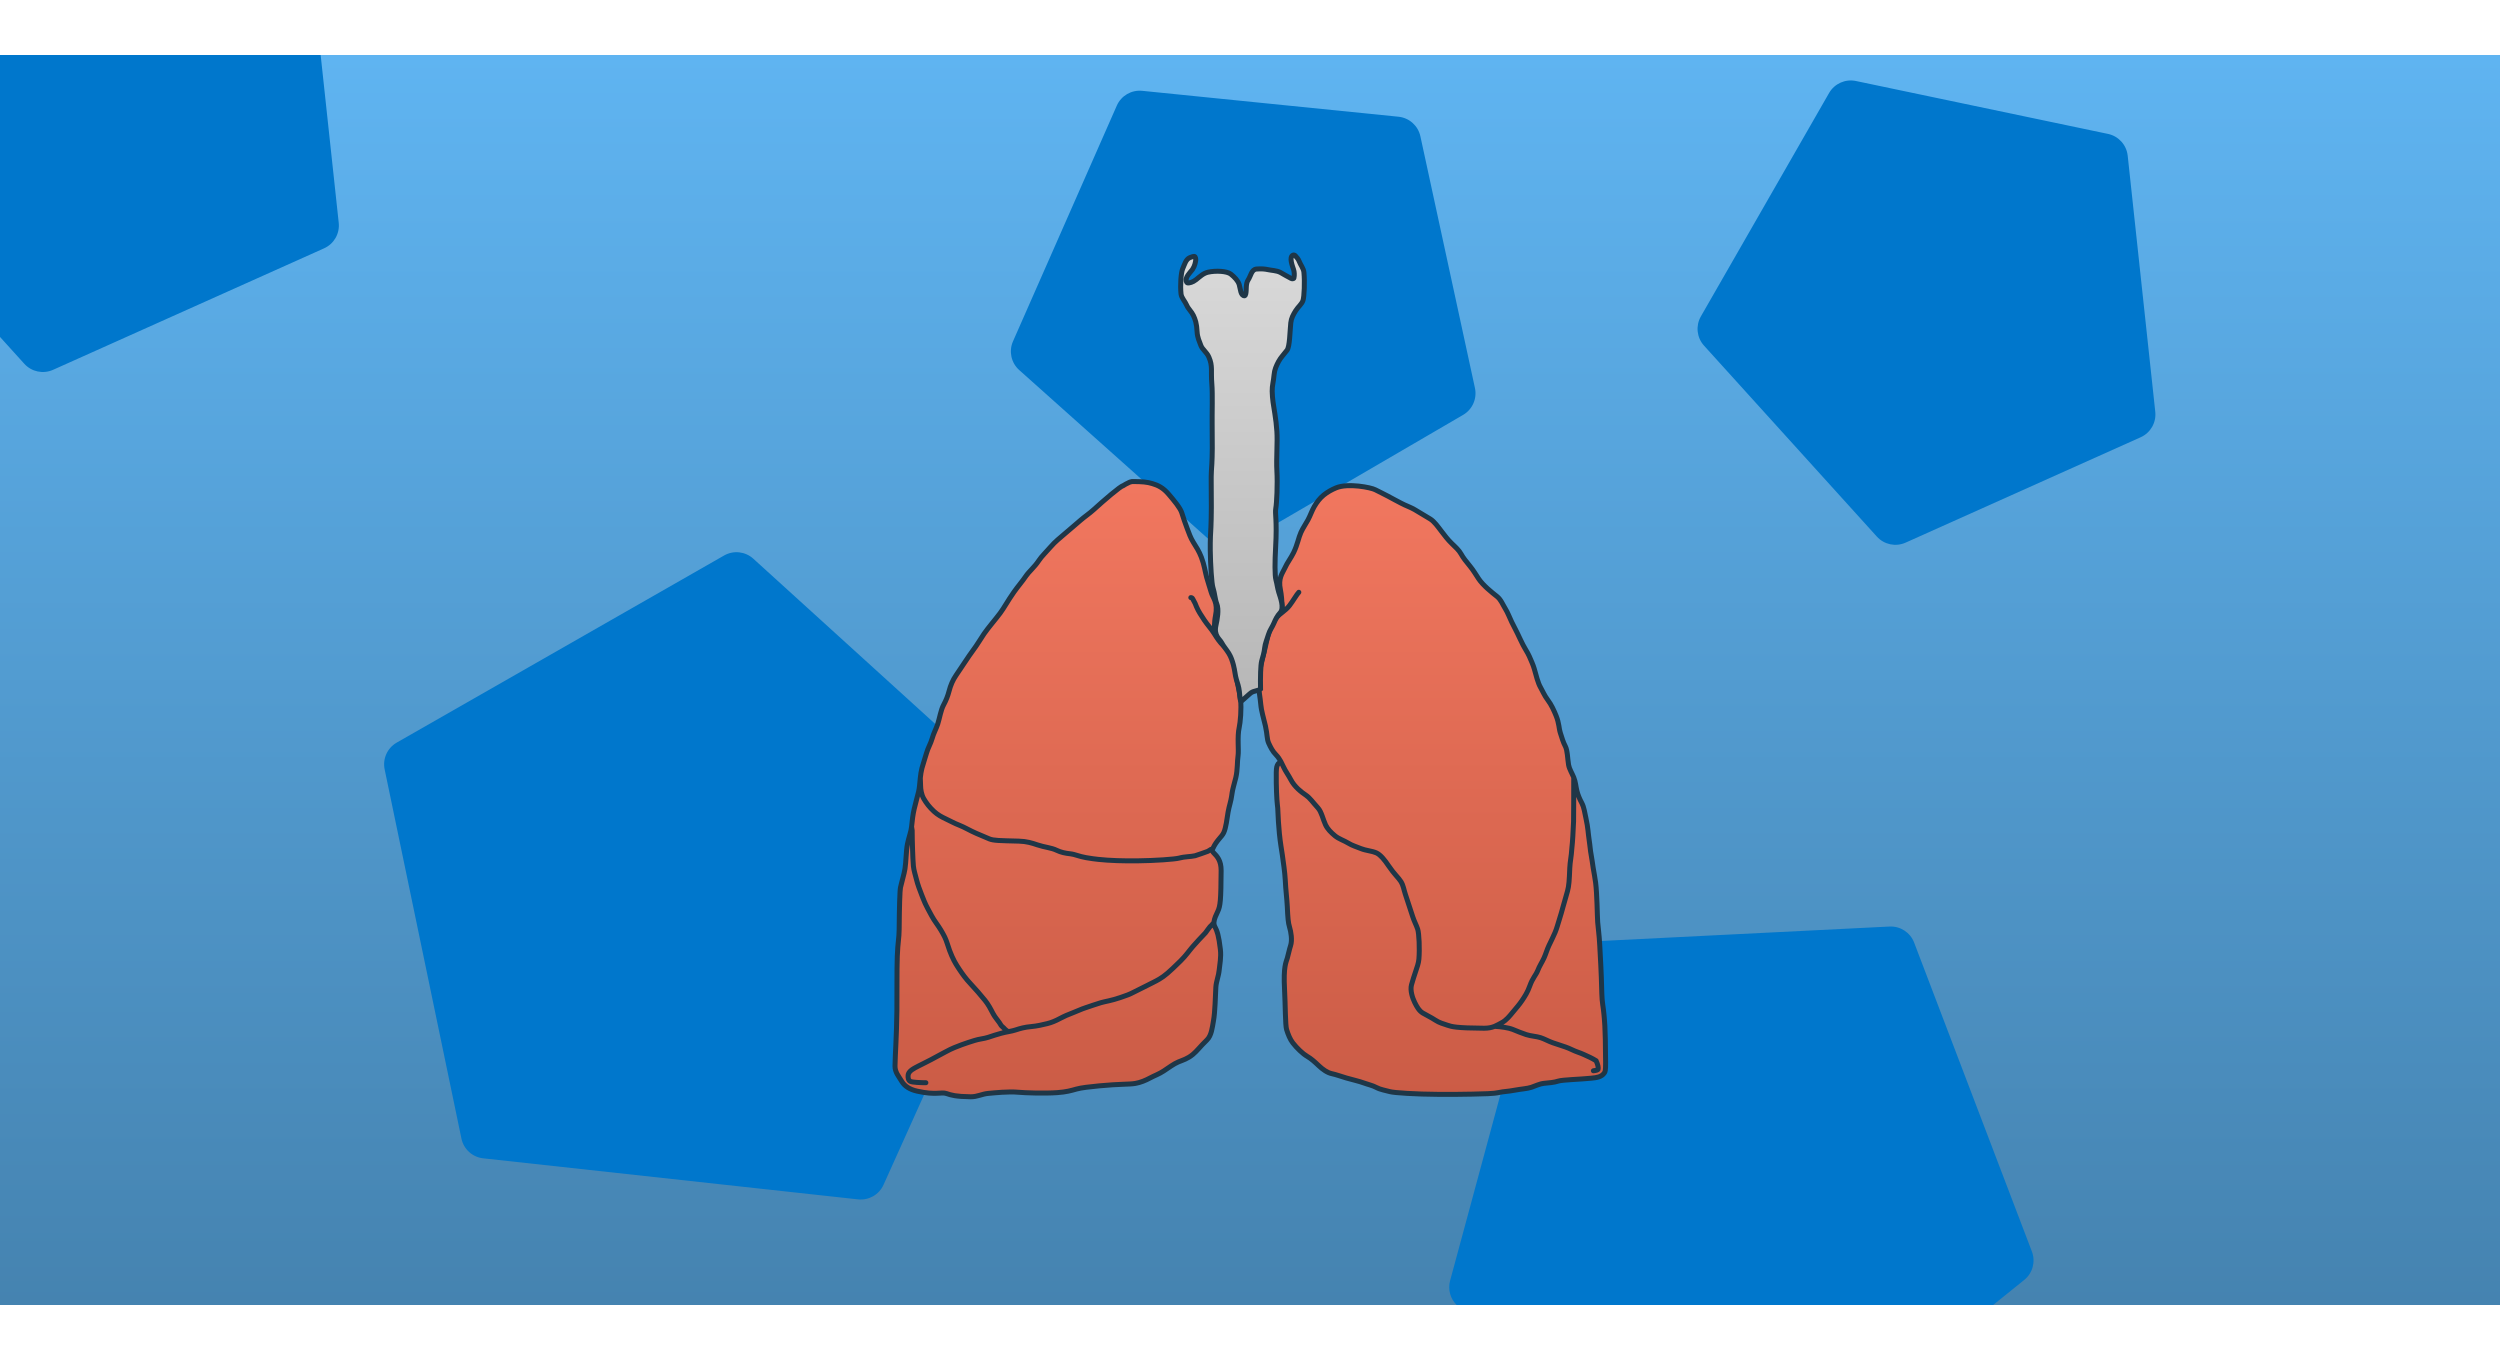 <svg width="500" height="270" viewBox="0 0 500 270" fill="none" xmlns="http://www.w3.org/2000/svg">
<rect x="0" y="11" width="500" height="250" fill="url(#paint0_linear_413_1030)"/>
<path d="M377.905 185.308C380.069 185.199 382.056 186.497 382.828 188.521L406.382 250.312C407.153 252.337 406.533 254.627 404.847 255.986L398.626 261H291.329C290.066 259.752 289.541 257.9 290.018 256.138L307.282 192.302C307.848 190.211 309.696 188.722 311.859 188.613L377.905 185.308ZM144.817 111.1C146.698 110.025 149.057 110.283 150.66 111.739L206.482 162.445C208.085 163.902 208.569 166.224 207.68 168.199L176.706 236.959C175.816 238.934 173.756 240.111 171.603 239.875L96.638 231.665C94.485 231.429 92.727 229.834 92.286 227.713L76.93 153.88C76.489 151.759 77.463 149.596 79.344 148.521L144.817 111.1ZM223.362 21.123C224.235 19.141 226.286 17.947 228.44 18.164L279.693 23.344C281.848 23.562 283.618 25.142 284.077 27.259L294.988 77.603C295.447 79.719 294.491 81.892 292.619 82.982L248.111 108.917C246.24 110.008 243.879 109.769 242.264 108.326L203.844 74.011C202.229 72.568 201.726 70.249 202.599 68.267L223.362 21.123ZM365.816 18.604C366.895 16.725 369.061 15.755 371.181 16.199L421.595 26.78C423.715 27.225 425.307 28.985 425.539 31.139L431.055 82.356C431.287 84.509 430.106 86.567 428.129 87.453L381.123 108.526C379.147 109.412 376.825 108.924 375.371 107.318L340.804 69.126C339.35 67.52 339.097 65.16 340.175 63.281L365.816 18.604ZM67.745 44.566C67.977 46.72 66.796 48.778 64.819 49.664L10.614 73.964C8.638 74.85 6.316 74.363 4.862 72.757L0 67.384V11H64.13L67.745 44.566Z" fill="#0077CC"/>
<g filter="url(#filter0_d_413_1030)">
<path d="M226.42 96.308C228.45 96.31 229.394 96.395 230.483 96.724C231.613 97.065 232.64 97.549 233.759 98.873C234.781 100.083 236.046 101.559 236.354 102.562C236.656 103.544 237.063 104.701 237.447 105.726C237.786 106.631 238.125 107.594 238.652 108.437C239.218 109.342 239.815 110.246 240.272 111.453C240.872 113.035 241.004 114.242 241.325 115.443C241.627 116.573 241.966 117.463 242.229 118.418C242.531 119.51 243.66 120.468 243.094 123.203C242.829 124.481 242.871 126.233 242.871 126.757C243.435 127.661 243.963 128.486 244.754 129.203C245.545 129.92 246.363 130.719 246.711 131.727C247.05 132.709 247.15 134.676 247.426 136.209C247.65 137.458 247.991 138.914 248.103 139.861C248.328 141.765 248.05 144.566 247.837 145.51C247.424 147.336 247.775 150.04 247.612 151.122C247.425 152.371 247.539 153.909 247.161 155.528C246.897 156.659 246.502 157.804 246.37 158.918C246.219 160.198 245.818 161.229 245.616 162.419C245.391 163.745 245.207 165.528 244.75 166.523C244.334 167.428 243.284 168.056 242.528 169.801C242.382 170.139 242.532 170.362 242.721 170.552C243.435 171.269 244.238 172.142 244.224 174.113C244.185 180.081 244.07 181.206 243.544 182.303L243.542 182.307C243.196 183.028 242.82 183.81 242.787 184.494C242.773 184.775 242.817 185.04 242.945 185.276C243.434 186.181 243.745 187.096 244.074 189.875C244.262 191.46 243.937 192.927 243.847 193.939C243.732 195.219 243.243 196.246 243.169 197.444C243.055 199.287 243.036 202.328 242.679 204.257C242.454 205.469 242.305 207.101 241.394 207.986C239.964 209.377 239.416 210.187 238.571 210.885C237.479 211.786 236.553 212.021 235.673 212.389C234.768 212.767 233.726 213.536 232.735 214.197C231.83 214.8 230.874 215.13 230.023 215.59C229.118 216.079 228.095 216.505 227.086 216.682C225.797 216.906 224.131 216.76 219.849 217.17C217.89 217.357 216.253 217.547 215.299 217.81C214.206 218.112 213.303 218.394 211.456 218.526C208.828 218.714 204.943 218.571 203.662 218.449C201.684 218.262 198.869 218.573 197.674 218.677C196.357 218.791 195.481 219.372 194.128 219.354C191.16 219.315 190.25 219.037 189.314 218.713C188.222 218.335 187.223 219.093 183.397 218.224C181.896 217.882 180.885 217.202 180.316 216.225C179.79 215.32 178.98 214.464 179 213.206C179.039 210.724 179.309 207.557 179.378 202.127C179.415 199.178 179.351 194.032 179.453 191.308C179.566 188.283 179.815 187.758 179.83 185.883C179.867 181.252 179.975 178.046 180.094 177.511C180.395 176.154 180.829 174.83 180.998 173.747C181.223 172.304 181.213 170.185 181.487 168.812C181.752 167.492 182.226 166.324 182.315 165.349C182.429 164.102 182.583 162.878 182.843 161.77C183.107 160.641 183.407 159.587 183.709 158.381C183.891 157.653 183.95 156.639 184.058 155.61C184.13 154.933 184.223 154.249 184.387 153.637C184.688 152.507 185.027 151.617 185.291 150.662C185.593 149.57 186.15 148.703 186.421 147.725C186.722 146.632 187.237 145.753 187.55 144.787C187.928 143.618 188.158 142.021 188.719 140.984C189.208 140.079 189.562 139.193 189.809 138.234C190.111 137.065 190.558 136.011 191.205 135.071C192.38 133.364 193.714 131.261 194.557 130.138C195.461 128.931 196.163 127.698 196.815 126.75C197.649 125.538 199.186 123.764 200.016 122.644C200.884 121.475 201.455 120.31 202.804 118.388C203.595 117.259 204.514 116.218 205.175 115.226C205.778 114.322 206.897 113.438 207.773 112.1C208.34 111.235 209.203 110.45 210.147 109.35C211.052 108.298 211.989 107.588 212.858 106.829C213.763 106.038 214.839 105.162 215.984 104.155C216.926 103.327 217.843 102.742 218.733 101.934C220.791 100.064 224.08 97.229 224.604 97.154C225.061 96.851 225.285 96.76 225.512 96.645C225.739 96.531 225.962 96.382 226.42 96.308ZM267.205 97.577C269.613 96.57 274.232 97.506 275.059 97.953C275.86 98.386 276.711 98.746 277.573 99.227C278.571 99.785 279.399 100.193 280.226 100.641C281.082 101.103 282.086 101.433 282.914 101.915C283.774 102.415 284.976 103.153 286.015 103.775C286.856 104.279 287.597 105.357 288.289 106.255C288.896 107.043 289.527 107.907 290.354 108.701C291.078 109.395 291.8 110.044 292.217 110.802C292.633 111.559 293.181 112.248 294.006 113.247C294.683 114.068 295.178 114.935 295.73 115.763C296.623 117.101 298.414 118.519 299.38 119.276C300.194 119.916 300.552 120.929 301.07 121.757C301.553 122.529 301.863 123.41 302.345 124.409C302.789 125.332 303.31 126.233 304.031 127.816C304.87 129.658 305.513 130.437 305.859 131.265C306.205 132.092 306.616 132.917 306.858 133.779C307.205 135.016 307.58 136.568 308.098 137.466C308.552 138.255 308.891 139.118 309.544 139.98C310.28 140.952 310.817 142.148 311.233 143.183C311.835 144.676 311.784 145.733 312.06 146.56C312.357 147.45 312.611 148.42 313.058 149.248C313.509 150.082 313.508 151.789 313.714 152.968C313.864 153.827 314.401 154.62 314.747 155.482C315.134 156.445 315.161 157.308 315.367 158.136C315.577 158.982 315.918 159.788 316.365 160.616C316.816 161.451 316.951 162.612 317.193 163.681C317.613 165.537 317.642 166.816 317.813 167.884C318.016 169.148 318.055 170.123 318.226 170.951C318.396 171.768 318.469 172.603 318.641 173.602C318.81 174.593 319.019 175.703 319.123 176.531C319.424 178.915 319.432 182.938 319.536 184.452C319.613 185.568 319.846 186.931 319.95 189.1C320.051 191.202 320.259 194.1 320.363 198.736C320.403 200.518 320.672 201.471 320.776 202.746C320.87 203.894 321.086 204.848 321.122 212.538C321.13 214.152 321.019 214.357 320.882 214.564C320.316 215.419 319.3 215.53 318.301 215.635C316.079 215.867 312.48 215.944 311.651 216.22C310.779 216.511 309.791 216.563 308.792 216.668C307.901 216.761 307.104 217.184 306.276 217.46C305.404 217.751 304.144 217.804 302.902 218.046C301.543 218.31 300.697 218.287 299.835 218.493C299.317 218.617 298.493 218.701 297.564 218.735L297.475 218.738C296.657 218.769 292.992 218.907 287.708 218.874C283.209 218.846 278.787 218.565 277.959 218.323C277.093 218.07 276.1 217.944 275.272 217.497C274.495 217.077 273.62 216.911 272.792 216.601C271.821 216.238 270.453 215.948 269.279 215.601C268.188 215.28 267.211 214.915 266.384 214.74C265.456 214.544 264.525 213.88 263.731 213.123C262.968 212.394 262.251 211.743 261.424 211.262C260.564 210.761 259.361 209.615 258.562 208.576C258.007 207.854 257.633 206.923 257.321 205.924C257.042 205.029 257.08 201.028 256.908 197.904C256.655 193.286 257.216 192.455 257.458 191.627C257.692 190.826 257.836 189.974 258.112 189.146C258.488 188.02 258.183 186.324 257.907 185.426C257.637 184.546 257.563 183.566 257.459 181.332C257.386 179.77 257.15 178.126 257.046 175.923C256.983 174.588 256.666 172.417 256.461 170.957C256.339 170.093 256.046 168.486 255.875 166.69C255.527 163.048 255.632 161.797 255.461 160.829C255.357 159.933 255.219 157.469 255.253 154.473C255.287 153.387 255.356 153.182 255.633 152.765L256.162 152.292C255.895 151.807 255.579 151.336 255.182 150.936C254.529 150.28 254.114 149.456 253.736 148.628C253.359 147.8 253.48 146.936 253.082 145.179C252.739 143.666 252.255 142.181 252.153 140.874C252.049 139.531 251.714 138.162 251.739 136.599C251.775 134.364 252.068 133.58 252.982 129.742C253.358 128.163 253.48 127.332 253.773 126.511C254.12 125.542 254.505 124.423 255.359 123.444C255.663 123.096 256.049 122.792 256.449 122.476L256.46 122.469V122.173C256.46 121.147 256.323 119.077 256.081 117.942C255.585 115.613 256.526 114.6 256.94 113.668C257.457 112.506 258.179 111.636 258.731 110.5C259.508 108.901 259.696 107.572 260.178 106.503C260.598 105.569 261.143 104.815 261.591 103.987C262.053 103.131 262.384 102.128 262.865 101.3C263.365 100.44 263.967 99.647 264.724 99.025C265.493 98.394 266.377 97.923 267.205 97.577Z" fill="url(#paint1_linear_413_1030)"/>
<path d="M226.42 95.808C228.462 95.81 229.467 95.895 230.628 96.246C231.828 96.608 232.946 97.137 234.141 98.551C234.649 99.152 235.232 99.836 235.725 100.496C236.209 101.144 236.652 101.825 236.833 102.416C237.131 103.385 237.533 104.531 237.916 105.551C238.261 106.474 238.582 107.382 239.077 108.173C239.635 109.067 240.262 110.014 240.741 111.276C241.349 112.881 241.512 114.202 241.809 115.315C241.956 115.866 242.113 116.361 242.268 116.843C242.422 117.322 242.576 117.795 242.711 118.285C242.946 119.134 244.181 120.418 243.583 123.305C243.352 124.426 243.367 125.948 243.371 126.61C243.906 127.466 244.39 128.198 245.09 128.833C245.873 129.544 246.789 130.42 247.184 131.565C247.373 132.113 247.488 132.905 247.588 133.7C247.692 134.52 247.784 135.371 247.918 136.12C248.135 137.321 248.487 138.84 248.601 139.803C248.833 141.771 248.549 144.63 248.326 145.62C248.134 146.469 248.116 147.547 248.131 148.588C248.139 149.092 248.155 149.61 248.159 150.041C248.162 150.475 248.155 150.883 248.108 151.197C248.019 151.791 248.001 152.449 247.958 153.215C247.915 153.966 247.847 154.79 247.648 155.643C247.514 156.216 247.343 156.808 247.2 157.357C247.053 157.918 246.928 158.455 246.867 158.977C246.787 159.651 246.642 160.257 246.497 160.827C246.35 161.403 246.206 161.934 246.11 162.503C246.006 163.118 245.891 163.968 245.763 164.684C245.631 165.422 245.462 166.172 245.205 166.733C244.96 167.264 244.525 167.721 244.151 168.168C243.757 168.638 243.339 169.189 242.988 169.999C242.972 170.036 242.97 170.056 242.97 170.06C242.97 170.063 242.97 170.064 242.971 170.067C242.977 170.082 242.998 170.121 243.076 170.2C243.436 170.562 243.863 171.006 244.189 171.632C244.518 172.266 244.732 173.058 244.725 174.117C244.705 177.096 244.667 178.89 244.566 180.077C244.463 181.28 244.293 181.9 243.996 182.519C243.634 183.272 243.314 183.956 243.287 184.519C243.276 184.732 243.312 184.901 243.386 185.039C243.92 186.026 244.239 187.015 244.571 189.817C244.766 191.47 244.428 193.056 244.345 193.985C244.284 194.672 244.122 195.288 243.978 195.848C243.831 196.419 243.702 196.93 243.668 197.475C243.558 199.263 243.536 202.38 243.171 204.348C243.066 204.918 242.963 205.679 242.778 206.373C242.59 207.075 242.295 207.81 241.744 208.346C241.041 209.029 240.556 209.569 240.134 210.033C239.715 210.494 239.344 210.896 238.89 211.271C237.723 212.234 236.69 212.505 235.866 212.85C235.02 213.204 234.044 213.927 233.013 214.614C232.529 214.936 232.037 215.181 231.572 215.4C231.097 215.623 230.671 215.809 230.262 216.03C229.331 216.533 228.254 216.985 227.172 217.174C226.486 217.294 225.704 217.315 224.61 217.357C223.502 217.4 222.025 217.465 219.897 217.668C217.924 217.857 216.336 218.044 215.432 218.293C214.336 218.596 213.392 218.889 211.493 219.025C208.833 219.215 204.92 219.071 203.616 218.948C201.696 218.766 198.942 219.069 197.717 219.175C197.117 219.227 196.621 219.384 196.051 219.546C195.49 219.706 194.874 219.865 194.122 219.855C191.111 219.815 190.147 219.529 189.152 219.185C188.955 219.117 188.752 219.095 188.475 219.099C188.165 219.103 187.88 219.133 187.401 219.152C186.496 219.187 185.245 219.156 183.287 218.711C181.691 218.349 180.542 217.605 179.885 216.477C179.762 216.266 179.622 216.056 179.469 215.824C179.32 215.597 179.16 215.35 179.016 215.089C178.726 214.561 178.489 213.945 178.5 213.199C178.52 211.948 178.599 210.522 178.679 208.749C178.76 206.972 178.844 204.828 178.878 202.12C178.915 199.2 178.853 194.018 178.955 191.289C179.012 189.762 179.103 188.862 179.181 188.113C179.259 187.37 179.323 186.789 179.331 185.878C179.349 183.561 179.385 181.597 179.432 180.145C179.455 179.419 179.481 178.818 179.509 178.364C179.536 177.926 179.566 177.583 179.606 177.403C179.759 176.712 179.948 176.029 180.113 175.4C180.28 174.763 180.424 174.183 180.504 173.67C180.613 172.976 180.665 172.113 180.725 171.22C180.784 170.345 180.853 169.438 180.998 168.714C181.134 168.03 181.326 167.385 181.486 166.816C181.65 166.233 181.778 165.739 181.818 165.303C181.933 164.049 182.089 162.798 182.356 161.657C182.62 160.528 182.929 159.44 183.224 158.26C183.395 157.578 183.449 156.63 183.562 155.558C183.634 154.875 183.731 154.159 183.905 153.508C184.059 152.93 184.222 152.415 184.377 151.931C184.534 151.444 184.681 150.994 184.809 150.529C184.971 149.942 185.201 149.422 185.411 148.949C185.625 148.466 185.816 148.039 185.939 147.592C186.1 147.01 186.316 146.49 186.523 146.011C186.733 145.523 186.927 145.088 187.075 144.633C187.258 144.067 187.401 143.413 187.583 142.711C187.758 142.035 187.967 141.324 188.279 140.747C188.75 139.876 189.089 139.026 189.326 138.11C189.639 136.895 190.108 135.785 190.793 134.788C191.947 133.113 193.31 130.969 194.158 129.838C194.599 129.25 194.992 128.652 195.36 128.077C195.724 127.509 196.072 126.95 196.404 126.467C196.833 125.843 197.438 125.082 198.029 124.349C198.626 123.608 199.208 122.896 199.616 122.347C200.035 121.782 200.383 121.217 200.805 120.535C201.226 119.856 201.712 119.074 202.395 118.101C202.8 117.524 203.237 116.97 203.646 116.448C204.059 115.92 204.441 115.427 204.759 114.95C205.089 114.455 205.556 113.971 206.005 113.486C206.468 112.987 206.942 112.458 207.356 111.827C207.663 111.358 208.044 110.921 208.451 110.476C208.865 110.024 209.303 109.567 209.768 109.026C210.704 107.937 211.69 107.187 212.53 106.453C212.986 106.055 213.486 105.634 214.009 105.192C214.534 104.748 215.086 104.279 215.655 103.78C216.141 103.353 216.62 102.989 217.075 102.641C217.534 102.29 217.97 101.953 218.397 101.565C219.429 100.626 220.772 99.445 221.924 98.487C222.499 98.008 223.033 97.582 223.458 97.268C223.671 97.112 223.863 96.977 224.025 96.878C224.105 96.829 224.186 96.784 224.261 96.748C224.299 96.731 224.347 96.709 224.401 96.692C224.842 96.405 225.083 96.302 225.288 96.199C225.487 96.098 225.79 95.904 226.34 95.815L226.38 95.808H226.42ZM267.012 97.116C268.339 96.561 270.203 96.556 271.777 96.722C272.577 96.806 273.327 96.937 273.934 97.076C274.522 97.212 275.025 97.366 275.297 97.513C275.686 97.723 276.088 97.916 276.512 98.122C276.933 98.327 277.373 98.543 277.818 98.791C278.819 99.351 279.61 99.738 280.465 100.201C280.87 100.419 281.312 100.608 281.781 100.812C282.24 101.011 282.723 101.225 283.166 101.483C284.029 101.985 285.242 102.729 286.272 103.346C286.763 103.641 287.202 104.086 287.589 104.543C287.976 104.999 288.351 105.516 288.685 105.949C289.303 106.75 289.908 107.578 290.702 108.339C291.398 109.007 292.193 109.719 292.656 110.561C293.046 111.271 293.564 111.925 294.392 112.928C295.091 113.774 295.62 114.694 296.147 115.485C296.986 116.744 298.707 118.112 299.69 118.883C300.169 119.259 300.5 119.735 300.768 120.193C300.902 120.421 301.026 120.656 301.143 120.872C301.262 121.094 301.375 121.3 301.495 121.492C301.755 121.907 301.964 122.346 302.165 122.792C302.369 123.247 302.558 123.7 302.795 124.192C303.215 125.062 303.77 126.036 304.487 127.609C304.896 128.508 305.258 129.147 305.562 129.668C305.86 130.179 306.131 130.619 306.321 131.072C306.649 131.856 307.087 132.743 307.34 133.644C307.518 134.276 307.694 134.955 307.893 135.602C308.093 136.251 308.303 136.818 308.532 137.216C308.764 137.62 308.979 138.064 309.189 138.462C309.406 138.874 309.64 139.278 309.943 139.678C310.722 140.706 311.279 141.955 311.698 142.996C312.016 143.788 312.162 144.463 312.262 145.035C312.366 145.628 312.412 146.035 312.535 146.402C312.846 147.336 313.079 148.232 313.499 149.009C313.775 149.521 313.894 150.249 313.975 150.918C314.062 151.636 314.106 152.307 314.207 152.882C314.269 153.242 314.417 153.606 314.609 154.01C314.791 154.394 315.031 154.847 315.211 155.296C315.423 155.822 315.534 156.316 315.618 156.769C315.704 157.238 315.755 157.62 315.853 158.015C316.051 158.81 316.373 159.577 316.806 160.378C317.064 160.856 317.223 161.408 317.346 161.949C317.408 162.221 317.464 162.5 317.517 162.771C317.571 163.044 317.624 163.311 317.682 163.57C317.897 164.52 318.012 165.323 318.094 166.019C318.178 166.727 318.224 167.283 318.308 167.804C318.412 168.45 318.474 169.022 318.53 169.525C318.587 170.033 318.637 170.462 318.717 170.849C318.806 171.275 318.867 171.703 318.928 172.139C318.989 172.579 319.049 173.028 319.133 173.518C319.301 174.494 319.513 175.627 319.62 176.469C319.773 177.686 319.851 179.308 319.904 180.8C319.957 182.308 319.984 183.671 320.036 184.417C320.073 184.962 320.149 185.564 320.231 186.327C320.312 187.084 320.397 187.979 320.45 189.077C320.55 191.168 320.759 194.08 320.864 198.725C320.883 199.59 320.958 200.254 321.042 200.863C321.124 201.466 321.222 202.05 321.276 202.705C321.37 203.859 321.586 204.829 321.623 212.535C321.626 213.345 321.602 213.834 321.551 214.156C321.525 214.321 321.49 214.455 321.443 214.573C321.394 214.693 321.339 214.779 321.299 214.839C320.581 215.924 319.295 216.034 318.353 216.132C317.229 216.25 315.756 216.327 314.486 216.41C313.846 216.451 313.257 216.493 312.778 216.541C312.282 216.592 311.957 216.645 311.81 216.694C310.87 217.007 309.804 217.065 308.845 217.165C308.46 217.206 308.083 217.318 307.683 217.464C307.312 217.6 306.85 217.796 306.435 217.934C305.95 218.096 305.374 218.186 304.797 218.266C304.205 218.348 303.602 218.419 302.999 218.536C302.297 218.673 301.727 218.735 301.237 218.788C300.741 218.842 300.346 218.886 299.952 218.98C299.385 219.115 298.522 219.2 297.583 219.235C296.984 219.257 293.227 219.408 287.706 219.373C285.448 219.359 283.209 219.282 281.428 219.177C280.538 219.125 279.76 219.066 279.149 219.004C278.556 218.944 278.078 218.878 277.82 218.802C277.39 218.676 276.979 218.597 276.477 218.467C276.004 218.345 275.502 218.19 275.035 217.937C274.688 217.75 274.311 217.614 273.9 217.484C273.503 217.358 273.046 217.23 272.617 217.069C272.157 216.897 271.595 216.739 270.985 216.577C270.384 216.419 269.734 216.257 269.138 216.081C267.993 215.744 267.087 215.399 266.282 215.229C265.216 215.004 264.201 214.262 263.386 213.485C262.622 212.756 261.944 212.142 261.172 211.694C260.237 211.15 258.989 209.95 258.167 208.88C257.556 208.087 257.162 207.086 256.845 206.073C256.755 205.784 256.702 205.308 256.665 204.768C256.625 204.208 256.598 203.518 256.575 202.766C256.527 201.254 256.495 199.485 256.41 197.931C256.282 195.604 256.357 194.203 256.503 193.267C256.649 192.338 256.876 191.837 256.978 191.487C257.091 191.101 257.182 190.704 257.284 190.28C257.384 189.862 257.493 189.423 257.638 188.988C257.794 188.521 257.817 187.896 257.756 187.247C257.696 186.607 257.559 185.992 257.43 185.573C257.138 184.621 257.064 183.571 256.96 181.355C256.925 180.588 256.849 179.799 256.767 178.913C256.686 178.031 256.599 177.06 256.546 175.947C256.485 174.641 256.174 172.5 255.966 171.027C255.848 170.19 255.55 168.546 255.377 166.738C255.202 164.906 255.142 163.673 255.103 162.779C255.064 161.87 255.048 161.358 254.969 160.915L254.966 160.901L254.965 160.886C254.859 159.961 254.72 157.475 254.754 154.467V154.456C254.771 153.916 254.797 153.547 254.866 153.253C254.941 152.932 255.063 152.719 255.216 152.488L255.252 152.434L255.3 152.391L255.524 152.19C255.32 151.86 255.092 151.553 254.829 151.288C254.107 150.563 253.661 149.666 253.282 148.834C253.058 148.343 252.988 147.849 252.921 147.313C252.854 146.769 252.788 146.139 252.595 145.289C252.424 144.534 252.224 143.815 252.042 143.068C251.863 142.338 251.709 141.608 251.655 140.912C251.604 140.259 251.499 139.61 251.403 138.885C251.308 138.172 251.226 137.409 251.24 136.59C251.277 134.287 251.589 133.435 252.497 129.626C252.86 128.101 252.998 127.197 253.303 126.342C253.645 125.386 254.059 124.177 254.984 123.116C255.273 122.785 255.622 122.495 255.96 122.226V122.173C255.96 121.165 255.825 119.133 255.593 118.046C255.327 116.795 255.442 115.867 255.697 115.119C255.822 114.753 255.976 114.439 256.12 114.167C256.27 113.883 256.39 113.677 256.484 113.464C256.758 112.848 257.085 112.314 257.399 111.809C257.717 111.298 258.02 110.821 258.282 110.282C258.653 109.517 258.885 108.814 259.087 108.156C259.286 107.51 259.466 106.869 259.723 106.297C259.946 105.803 260.198 105.361 260.446 104.948C260.697 104.527 260.935 104.149 261.152 103.748C261.371 103.344 261.56 102.901 261.763 102.433C261.963 101.974 262.176 101.491 262.433 101.048C262.953 100.155 263.59 99.309 264.408 98.638C265.225 97.967 266.156 97.474 267.012 97.116ZM181.978 168.91C181.848 169.559 181.783 170.399 181.723 171.287C181.664 172.158 181.609 173.076 181.493 173.825C181.404 174.394 181.246 175.019 181.08 175.654C180.911 176.297 180.731 176.953 180.583 177.619C180.563 177.708 180.535 177.967 180.507 178.425C180.48 178.866 180.454 179.456 180.431 180.177C180.385 181.619 180.348 183.574 180.33 185.887C180.322 186.85 180.254 187.472 180.176 188.216C180.099 188.954 180.01 189.83 179.954 191.327C179.852 194.047 179.916 199.157 179.878 202.133C179.844 204.855 179.759 207.012 179.678 208.795C179.597 210.583 179.52 211.983 179.5 213.214C179.492 213.726 179.651 214.168 179.892 214.608C180.014 214.83 180.155 215.047 180.304 215.274C180.45 215.495 180.609 215.733 180.75 215.974C181.23 216.799 182.102 217.416 183.508 217.736C185.375 218.16 186.538 218.185 187.362 218.153C187.747 218.138 188.157 218.103 188.46 218.099C188.798 218.094 189.13 218.12 189.479 218.241C190.355 218.544 191.211 218.816 194.134 218.855C194.734 218.863 195.234 218.739 195.778 218.584C196.313 218.432 196.914 218.241 197.631 218.179C198.798 218.078 201.675 217.759 203.71 217.952C204.97 218.071 208.826 218.213 211.421 218.028C213.215 217.9 214.078 217.63 215.167 217.329C216.172 217.052 217.856 216.859 219.802 216.673C221.956 216.467 223.454 216.4 224.572 216.357C225.702 216.313 226.398 216.294 227 216.189C227.938 216.025 228.909 215.625 229.787 215.151C230.228 214.912 230.705 214.703 231.147 214.495C231.599 214.283 232.038 214.062 232.458 213.782C233.41 213.147 234.516 212.33 235.48 211.927C236.415 211.536 237.236 211.339 238.253 210.499C238.645 210.176 238.971 209.825 239.394 209.36C239.815 208.897 240.319 208.336 241.046 207.628C241.405 207.279 241.64 206.754 241.811 206.116C241.984 205.47 242.069 204.808 242.188 204.165C242.538 202.276 242.553 199.311 242.67 197.413C242.711 196.76 242.865 196.16 243.009 195.598C243.157 195.026 243.296 194.488 243.349 193.896C243.447 192.8 243.758 191.45 243.579 189.934C243.256 187.205 242.956 186.354 242.518 185.538C242.462 185.59 242.416 185.633 242.378 185.67C242.076 186.043 241.83 186.418 241.494 186.866L241.475 186.889L241.455 186.911C240.576 187.825 239.64 188.835 238.937 189.639C238.577 190.051 238.258 190.475 237.866 190.964C237.48 191.446 237.042 191.966 236.476 192.523C234.088 194.874 233.269 195.567 232.129 196.248C231.672 196.522 231.22 196.753 230.788 196.967C230.35 197.184 229.941 197.381 229.542 197.596C229.108 197.831 228.667 198.042 228.244 198.245C227.816 198.451 227.405 198.648 227.008 198.863C226.12 199.343 225.238 199.642 224.217 199.988C223.265 200.311 222.493 200.508 221.855 200.655C221.202 200.805 220.737 200.894 220.329 201.013C219.235 201.332 218.297 201.694 217.245 202.031C216.828 202.164 216.428 202.327 216.011 202.504C215.599 202.679 215.162 202.87 214.699 203.043C213.866 203.355 213.019 203.714 212.228 204.142C211.356 204.613 210.493 204.979 209.577 205.206C208.73 205.417 207.452 205.717 206.259 205.818C205.047 205.92 204.106 206.188 203.28 206.463C202.802 206.622 202.319 206.718 201.827 206.815C201.373 206.904 200.899 206.995 200.366 207.139C199.467 207.382 198.637 207.658 197.79 207.941C197.327 208.095 196.827 208.184 196.367 208.269C195.892 208.356 195.452 208.439 195.045 208.575C194.169 208.867 193.352 209.096 192.533 209.411C191.603 209.77 190.622 210.106 189.322 210.827C188.841 211.093 188.387 211.331 187.931 211.572C187.474 211.813 187.012 212.057 186.508 212.338C186.054 212.592 185.605 212.812 185.175 213.021C184.742 213.231 184.331 213.428 183.934 213.643C183.475 213.891 183.032 214.097 182.666 214.365C182.304 214.628 182.141 214.866 182.121 215.112C182.106 215.294 182.111 215.472 182.149 215.611C182.185 215.744 182.237 215.798 182.287 215.826C182.293 215.828 182.32 215.839 182.375 215.853C182.442 215.87 182.53 215.887 182.638 215.904C182.854 215.937 183.127 215.963 183.426 215.985C184.024 216.027 184.698 216.045 185.177 216.045C185.453 216.046 185.677 216.269 185.677 216.545C185.677 216.821 185.453 217.045 185.177 217.045C184.679 217.045 183.981 217.027 183.355 216.983C183.043 216.96 182.74 216.931 182.487 216.892C182.258 216.857 181.992 216.804 181.809 216.704C181.445 216.506 181.266 216.174 181.184 215.871C181.104 215.575 181.105 215.267 181.125 215.029C181.181 214.348 181.632 213.881 182.077 213.557C182.516 213.237 183.072 212.973 183.458 212.764C183.879 212.537 184.313 212.328 184.739 212.121C185.168 211.913 185.595 211.703 186.021 211.465C186.536 211.177 187.007 210.928 187.464 210.687C187.923 210.445 188.367 210.212 188.836 209.952C190.211 209.189 191.268 208.827 192.173 208.478C193.018 208.152 193.915 207.897 194.729 207.625C195.213 207.464 195.723 207.37 196.186 207.285C196.663 207.198 197.091 207.12 197.474 206.993C198.318 206.711 199.174 206.426 200.105 206.174C200.247 206.136 200.386 206.1 200.52 206.068C200.477 206.021 200.441 205.981 200.412 205.952C200.34 205.881 200.265 205.821 200.161 205.731C200.067 205.65 199.947 205.544 199.845 205.415L199.816 205.378L199.794 205.336C199.608 204.979 199.34 204.638 199.022 204.225C198.715 203.825 198.371 203.369 198.101 202.829C197.682 201.992 197.211 201.135 196.61 200.385C195.768 199.335 194.664 198.077 193.817 197.175C192.681 195.967 192.099 195.106 191.507 194.231L191.207 193.78C190.581 192.822 190.064 191.888 189.458 190.288C189.26 189.765 189.108 189.271 188.964 188.834C188.818 188.39 188.678 187.996 188.494 187.626C188.049 186.734 187.478 185.79 186.845 184.915C186.083 183.862 185.636 182.9 185.125 181.98C184.72 181.25 184.4 180.497 184.131 179.821L183.879 179.173L183.865 179.137C183.515 178.229 183.061 177.076 182.79 175.941C182.596 175.131 182.281 174.223 182.181 173.272C182.112 172.607 182.032 170.706 181.982 168.888C181.98 168.895 181.979 168.903 181.978 168.91ZM256.013 153.097C255.916 153.248 255.872 153.342 255.839 153.482C255.797 153.665 255.771 153.939 255.753 154.477L255.754 154.478C255.72 157.461 255.858 159.903 255.958 160.771H255.958C256.046 161.289 256.065 161.882 256.102 162.735C256.14 163.619 256.2 164.833 256.373 166.643C256.543 168.424 256.831 169.996 256.957 170.887C257.16 172.334 257.481 174.534 257.545 175.899C257.597 176.988 257.681 177.941 257.762 178.822C257.843 179.699 257.921 180.514 257.958 181.309C258.064 183.561 258.138 184.472 258.386 185.279C258.533 185.757 258.685 186.44 258.752 187.154C258.819 187.858 258.807 188.645 258.587 189.304C258.457 189.696 258.356 190.098 258.256 190.513C258.158 190.922 258.059 191.352 257.938 191.767C257.798 192.245 257.624 192.574 257.492 193.421C257.36 194.262 257.282 195.586 257.408 197.876C257.494 199.446 257.528 201.242 257.575 202.735C257.598 203.485 257.625 204.158 257.663 204.698C257.702 205.256 257.75 205.616 257.799 205.775C258.107 206.759 258.46 207.621 258.959 208.271C259.735 209.279 260.89 210.373 261.675 210.829C262.559 211.344 263.313 212.032 264.077 212.761C264.85 213.499 265.699 214.084 266.488 214.25C267.338 214.43 268.385 214.816 269.421 215.121C269.999 215.292 270.621 215.447 271.24 215.611C271.85 215.772 272.456 215.941 272.967 216.132C273.365 216.281 273.761 216.391 274.202 216.531C274.629 216.666 275.079 216.824 275.51 217.057C275.871 217.252 276.28 217.383 276.727 217.498C277.145 217.606 277.664 217.715 278.1 217.842C278.256 217.888 278.641 217.948 279.25 218.009C279.841 218.069 280.605 218.127 281.487 218.179C283.249 218.283 285.471 218.36 287.711 218.373C293.21 218.407 296.951 218.258 297.546 218.236C298.466 218.202 299.25 218.119 299.719 218.007C300.186 217.896 300.647 217.847 301.129 217.794C301.617 217.741 302.15 217.683 302.807 217.555C303.446 217.431 304.094 217.354 304.661 217.276C305.242 217.195 305.733 217.115 306.12 216.986C306.533 216.848 306.882 216.693 307.339 216.526C307.768 216.369 308.235 216.223 308.741 216.17C309.78 216.062 310.688 216.014 311.494 215.745C311.761 215.656 312.196 215.596 312.676 215.547C313.175 215.497 313.78 215.453 314.421 215.411C315.713 215.328 317.151 215.252 318.249 215.137C319.305 215.027 320.051 214.913 320.465 214.287C320.494 214.244 320.505 214.226 320.515 214.201C320.527 214.171 320.545 214.113 320.563 214C320.6 213.764 320.626 213.343 320.623 212.54C320.586 204.869 320.372 203.928 320.279 202.786C320.228 202.167 320.139 201.636 320.051 200.998C319.964 200.367 319.884 199.663 319.864 198.747C319.76 194.12 319.552 191.236 319.451 189.124C319.399 188.053 319.316 187.181 319.236 186.435C319.157 185.696 319.078 185.057 319.039 184.487C318.986 183.719 318.956 182.312 318.904 180.835C318.851 179.342 318.775 177.761 318.627 176.594C318.525 175.781 318.32 174.691 318.148 173.687C318.061 173.178 317.998 172.709 317.938 172.277C317.877 171.841 317.819 171.443 317.738 171.052C317.647 170.612 317.592 170.138 317.536 169.636C317.479 169.128 317.42 168.58 317.321 167.962C317.233 167.416 317.179 166.798 317.101 166.136C317.021 165.461 316.911 164.696 316.707 163.79C316.644 163.515 316.589 163.235 316.536 162.964C316.482 162.691 316.43 162.427 316.372 162.171C316.254 161.656 316.119 161.21 315.926 160.854C315.663 160.367 315.434 159.882 315.244 159.39C315.241 161.391 315.235 163.053 315.213 164.3V164.315L315.208 164.408C315.108 166.608 315.039 168.124 314.867 169.705C314.813 170.574 314.721 171.251 314.638 171.858C314.554 172.471 314.48 173.001 314.456 173.602C314.352 176.129 314.297 177.172 313.991 178.321C313.851 178.844 313.712 179.322 313.57 179.807C313.428 180.293 313.282 180.788 313.129 181.354C312.887 182.253 312.65 183.098 312.331 184.097C312.068 184.919 311.836 185.821 311.489 186.652C311.136 187.495 310.708 188.339 310.237 189.327C310.043 189.733 309.9 190.127 309.75 190.541C309.603 190.951 309.449 191.385 309.242 191.835C309.042 192.269 308.803 192.691 308.588 193.085C308.369 193.489 308.168 193.877 308.016 194.283C307.839 194.756 307.539 195.192 307.271 195.627C306.992 196.08 306.693 196.607 306.434 197.341C305.963 198.678 305.382 199.547 304.828 200.378C304.257 201.234 303.577 201.995 302.971 202.728C302.374 203.451 301.659 204.38 300.669 204.935C300.771 204.95 300.872 204.964 300.971 204.98C301.645 205.09 302.307 205.24 302.744 205.423C303.626 205.792 304.586 206.174 305.396 206.444C305.819 206.585 306.296 206.666 306.805 206.748C307.295 206.828 307.829 206.91 308.29 207.064C308.745 207.216 309.182 207.416 309.588 207.603C310.004 207.794 310.387 207.969 310.77 208.097L313.25 208.924C313.706 209.076 314.143 209.277 314.549 209.463C314.965 209.654 315.347 209.83 315.731 209.957C316.592 210.245 317.455 210.675 318.261 211.045C318.726 211.259 319.151 211.527 319.481 211.724L319.615 211.804L319.679 211.946C319.862 212.346 319.998 212.724 320.073 213.061C320.145 213.384 320.173 213.725 320.086 214.018L320.062 214.101L320.01 214.171C319.873 214.358 319.686 214.457 319.483 214.519C319.293 214.577 319.046 214.615 318.732 214.651C318.458 214.682 318.21 214.484 318.179 214.209C318.149 213.935 318.346 213.687 318.621 213.657C318.879 213.627 319.038 213.597 319.138 213.573C319.135 213.499 319.124 213.402 319.096 213.278C319.048 213.061 318.959 212.799 318.83 212.499C318.516 212.31 318.195 212.114 317.844 211.953C316.995 211.563 316.208 211.171 315.415 210.907C314.97 210.758 314.538 210.559 314.132 210.372C313.718 210.182 313.329 210.004 312.934 209.872L310.454 209.046C310.009 208.898 309.577 208.698 309.171 208.512C308.757 208.322 308.368 208.144 307.973 208.012C307.606 207.89 307.161 207.818 306.645 207.735C306.148 207.654 305.592 207.563 305.08 207.392C304.234 207.11 303.247 206.718 302.358 206.346C302.034 206.21 301.468 206.074 300.81 205.966C300.198 205.866 299.544 205.798 299 205.775C298.427 205.993 297.732 206.151 296.809 206.145C291.172 206.109 290.279 205.834 289.371 205.532C288.581 205.268 287.64 205.018 286.771 204.439C286.377 204.176 285.976 203.953 285.564 203.731C285.157 203.512 284.729 203.289 284.312 203.041C283.411 202.505 282.917 201.556 282.503 200.733C282.263 200.253 282.008 199.606 281.853 198.925C281.7 198.253 281.631 197.497 281.816 196.827C282.096 195.813 282.375 194.976 282.651 194.149C282.937 193.29 283.217 192.541 283.281 191.785C283.364 190.8 283.373 189.531 283.326 188.403C283.302 187.84 283.266 187.317 283.218 186.889C283.169 186.449 283.113 186.143 283.062 185.991C282.933 185.602 282.767 185.228 282.585 184.812C282.407 184.403 282.217 183.959 282.061 183.469C281.541 181.841 280.858 179.792 280.582 178.963C280.441 178.543 280.327 178.053 280.217 177.674C280.099 177.267 279.968 176.906 279.77 176.59C279.537 176.218 279.241 175.892 278.816 175.402C278.399 174.92 277.893 174.317 277.297 173.434C276.905 172.853 276.523 172.329 276.141 171.906C275.757 171.48 275.397 171.184 275.058 171.028C274.705 170.866 274.233 170.762 273.667 170.642C273.128 170.527 272.51 170.398 271.973 170.173C271.562 170.001 271.167 169.867 270.714 169.69C270.282 169.521 269.835 169.327 269.42 169.068C269.038 168.828 268.595 168.634 268.1 168.397C267.625 168.169 267.11 167.905 266.678 167.546C265.836 166.845 265.085 166.095 264.652 165.167C264.382 164.589 264.165 163.89 263.955 163.323C263.731 162.718 263.508 162.234 263.217 161.915C262.684 161.33 262.251 160.794 261.902 160.394C261.539 159.978 261.238 159.674 260.899 159.448C259.948 158.811 258.528 157.71 257.738 156.195C257.506 155.749 257.244 155.335 256.98 154.907C256.72 154.485 256.456 154.049 256.246 153.59C256.17 153.426 256.093 153.261 256.013 153.097ZM183.992 159.281C183.757 160.184 183.537 161.001 183.33 161.885C183.082 162.941 182.932 164.117 182.819 165.332L182.926 166.001L182.932 166.04V166.08C182.932 168.1 183.072 172.175 183.175 173.168C183.266 174.037 183.535 174.757 183.762 175.708C184.015 176.766 184.441 177.85 184.798 178.777L184.812 178.814C185.131 179.642 185.498 180.591 186 181.494C186.549 182.485 186.94 183.34 187.656 184.328C188.32 185.247 188.919 186.238 189.388 187.18C189.606 187.618 189.766 188.069 189.915 188.522C190.066 188.982 190.205 189.438 190.393 189.934C191.052 191.674 191.588 192.565 192.31 193.632L192.336 193.671C192.92 194.534 193.466 195.342 194.546 196.491C195.41 197.409 196.53 198.687 197.389 199.759C198.059 200.594 198.568 201.529 198.996 202.382C199.218 202.826 199.507 203.215 199.815 203.616C200.1 203.986 200.414 204.385 200.648 204.815C200.685 204.857 200.736 204.906 200.813 204.972C200.892 205.04 201.011 205.139 201.117 205.243C201.346 205.471 201.406 205.589 201.674 205.756L201.782 205.802C202.218 205.715 202.597 205.636 202.963 205.514C203.828 205.226 204.852 204.932 206.175 204.821C207.28 204.728 208.491 204.446 209.335 204.237C210.149 204.034 210.933 203.705 211.752 203.262C212.598 202.805 213.49 202.428 214.348 202.107C214.786 201.943 215.194 201.764 215.621 201.583C216.042 201.405 216.477 201.227 216.94 201.078C217.906 200.769 218.958 200.371 220.049 200.053C220.493 199.924 221.03 199.82 221.631 199.681C222.248 199.539 222.985 199.351 223.897 199.041C224.93 198.691 225.73 198.417 226.533 197.983C226.954 197.755 227.388 197.547 227.811 197.344C228.238 197.139 228.656 196.938 229.067 196.716C229.486 196.49 229.921 196.281 230.343 196.072C230.77 195.86 231.194 195.643 231.617 195.39C232.642 194.776 233.387 194.161 235.775 191.81C236.302 191.291 236.712 190.805 237.085 190.339C237.453 189.881 237.805 189.414 238.184 188.981C238.894 188.169 239.829 187.159 240.708 186.245C240.994 185.863 241.306 185.402 241.622 185.016L241.637 184.997L241.655 184.98C241.846 184.787 241.986 184.697 242.302 184.298C242.388 183.539 242.786 182.729 243.094 182.086C243.323 181.609 243.473 181.117 243.569 179.993C243.666 178.851 243.705 177.098 243.725 174.11C243.731 173.198 243.549 172.568 243.302 172.093C243.052 171.612 242.72 171.259 242.367 170.905C242.281 170.818 242.172 170.696 242.089 170.538C241.987 170.601 241.882 170.664 241.774 170.717L241.75 170.728L241.726 170.738C240.871 171.058 240.019 171.342 239.175 171.623L239.153 171.63L239.129 171.636C238.631 171.75 238.069 171.794 237.55 171.843C237.014 171.894 236.5 171.953 236.02 172.087C235.755 172.162 235.295 172.228 234.738 172.289C234.168 172.352 233.459 172.412 232.674 172.465C231.105 172.571 229.216 172.65 227.496 172.668C224.213 172.703 221.899 172.571 221.375 172.525C220.191 172.419 219.293 172.395 217.145 172.027C216.392 171.898 215.803 171.72 215.304 171.569C214.797 171.415 214.413 171.299 214.014 171.257C212.962 171.147 212.018 170.948 211.103 170.505C210.615 170.269 210.059 170.13 209.406 169.985C208.767 169.843 208.038 169.695 207.287 169.437C206.281 169.092 205.233 168.766 203.765 168.726C201.827 168.673 200.543 168.649 199.643 168.592C198.743 168.535 198.163 168.444 197.65 168.23C196.836 167.89 196.007 167.534 195.181 167.181L195.077 167.136C194.439 166.863 193.818 166.541 193.252 166.25C192.677 165.955 192.167 165.697 191.717 165.526C190.683 165.132 189.788 164.618 188.977 164.245C188.111 163.847 187.241 163.372 186.453 162.643C185.5 161.762 184.855 160.912 184.321 159.993C184.189 159.767 184.081 159.526 183.992 159.281ZM271.672 97.717C270.128 97.555 268.479 97.586 267.398 98.038C266.599 98.372 265.762 98.82 265.042 99.412C264.345 99.984 263.778 100.724 263.297 101.551C263.073 101.936 262.881 102.368 262.68 102.831C262.483 103.285 262.274 103.773 262.031 104.224C261.8 104.651 261.542 105.065 261.304 105.461C261.062 105.865 260.832 106.267 260.634 106.707C260.41 107.205 260.254 107.764 260.043 108.45C259.837 109.123 259.586 109.884 259.181 110.718C258.891 111.314 258.558 111.84 258.248 112.338C257.934 112.842 257.641 113.325 257.398 113.87C257.285 114.124 257.131 114.393 257.003 114.634C256.869 114.888 256.743 115.148 256.643 115.442C256.448 116.016 256.341 116.76 256.571 117.837C256.771 118.778 256.898 120.305 256.942 121.415C257.149 121.225 257.341 121.024 257.511 120.799C257.877 120.316 258.229 119.773 258.55 119.282C258.855 118.816 259.163 118.349 259.415 118.098C259.61 117.903 259.927 117.904 260.122 118.1C260.316 118.296 260.315 118.612 260.12 118.807C259.96 118.966 259.719 119.323 259.387 119.829C259.073 120.31 258.7 120.887 258.308 121.404C257.846 122.013 257.268 122.468 256.77 122.861C256.358 123.186 256.007 123.463 255.737 123.773C254.955 124.67 254.595 125.699 254.245 126.679C253.963 127.467 253.859 128.226 253.47 129.858C252.549 133.724 252.275 134.442 252.24 136.607C252.228 137.351 252.302 138.056 252.394 138.753C252.485 139.439 252.598 140.146 252.652 140.835C252.699 141.447 252.838 142.113 253.013 142.83C253.184 143.53 253.398 144.311 253.57 145.068C253.776 145.975 253.848 146.656 253.914 147.19C253.98 147.731 254.039 148.084 254.192 148.42C254.568 149.245 254.952 149.996 255.537 150.583C255.979 151.028 256.32 151.542 256.6 152.05C256.81 152.431 256.99 152.817 257.154 153.172C257.336 153.569 257.571 153.959 257.832 154.382C258.088 154.798 258.372 155.248 258.625 155.733C259.294 157.017 260.537 158.002 261.455 158.617C261.906 158.919 262.277 159.304 262.655 159.736C263.046 160.184 263.424 160.658 263.957 161.243C264.389 161.718 264.667 162.368 264.892 162.976C265.131 163.621 265.311 164.214 265.558 164.744C265.895 165.466 266.505 166.1 267.319 166.778C267.646 167.05 268.061 167.269 268.532 167.494C268.983 167.711 269.506 167.942 269.951 168.22C270.286 168.43 270.665 168.597 271.079 168.758C271.472 168.912 271.943 169.077 272.359 169.251C272.793 169.433 273.313 169.544 273.875 169.663C274.408 169.777 275 169.9 275.475 170.118C275.991 170.356 276.458 170.764 276.884 171.236C277.313 171.711 277.726 172.281 278.126 172.874C278.691 173.711 279.168 174.28 279.572 174.746C279.968 175.204 280.333 175.604 280.618 176.06C280.889 176.493 281.051 176.959 281.178 177.397C281.313 177.863 281.395 178.24 281.531 178.647C281.807 179.474 282.491 181.53 283.013 183.165C283.152 183.602 283.324 184.003 283.502 184.412C283.678 184.816 283.865 185.235 284.011 185.674C284.098 185.936 284.162 186.334 284.211 186.779C284.262 187.236 284.302 187.782 284.326 188.361C284.374 189.517 284.366 190.831 284.278 191.869C284.201 192.775 283.865 193.668 283.599 194.465C283.323 195.293 283.053 196.107 282.781 197.092C282.659 197.534 282.691 198.104 282.828 198.703C282.963 199.294 283.187 199.866 283.397 200.285C283.828 201.144 284.21 201.817 284.824 202.182C285.216 202.415 285.615 202.623 286.039 202.851C286.457 203.076 286.892 203.317 287.326 203.607C288.052 204.091 288.821 204.295 289.687 204.583C290.434 204.832 291.191 205.109 296.816 205.145C297.663 205.15 298.259 205 298.734 204.807C298.975 204.709 299.191 204.598 299.405 204.482C299.609 204.37 299.837 204.24 300.053 204.131C300.901 203.707 301.519 202.914 302.201 202.09C302.84 201.317 303.463 200.623 303.996 199.824C304.545 198.999 305.065 198.219 305.491 197.009C305.783 196.181 306.121 195.586 306.419 195.103C306.728 194.602 306.947 194.285 307.08 193.931C307.258 193.456 307.487 193.017 307.709 192.608C307.937 192.19 308.153 191.811 308.333 191.417C308.519 191.013 308.66 190.62 308.81 190.202C308.959 189.789 309.117 189.353 309.334 188.897C309.82 187.88 310.226 187.079 310.566 186.266C310.892 185.487 311.089 184.694 311.377 183.792C311.69 182.815 311.923 181.986 312.164 181.093C312.32 180.515 312.468 180.011 312.61 179.526C312.752 179.04 312.889 178.573 313.025 178.063C313.297 177.042 313.352 176.119 313.457 173.561C313.484 172.904 313.565 172.328 313.648 171.722C313.732 171.114 313.82 170.461 313.871 169.621L313.872 169.609L313.873 169.597C314.041 168.052 314.109 166.569 314.21 164.362L314.213 164.283C314.248 162.324 314.247 159.333 314.247 155.583C314.088 155.204 313.901 154.85 313.706 154.439C313.505 154.017 313.309 153.553 313.222 153.054C313.117 152.45 313.059 151.677 312.982 151.038C312.899 150.351 312.794 149.807 312.62 149.485C312.145 148.606 311.868 147.563 311.586 146.718C311.433 146.257 311.367 145.721 311.277 145.207C311.183 144.671 311.053 144.071 310.77 143.369C310.356 142.342 309.84 141.197 309.146 140.282C308.796 139.82 308.534 139.362 308.305 138.929C308.069 138.483 307.888 138.1 307.666 137.715C307.377 137.215 307.14 136.557 306.937 135.897C306.733 135.235 306.547 134.519 306.377 133.914C306.147 133.092 305.762 132.327 305.399 131.457C305.242 131.083 305.018 130.719 304.699 130.172C304.385 129.636 304.006 128.965 303.577 128.023C302.851 126.43 302.364 125.6 301.894 124.625C301.65 124.118 301.444 123.629 301.252 123.202C301.057 122.765 300.87 122.378 300.647 122.022C300.508 121.8 300.381 121.568 300.262 121.346C300.141 121.12 300.028 120.907 299.906 120.699C299.662 120.283 299.407 119.932 299.072 119.669C298.124 118.926 296.261 117.458 295.315 116.039C294.739 115.175 294.277 114.359 293.622 113.565C292.8 112.57 292.222 111.847 291.78 111.042C291.41 110.369 290.761 109.782 290.009 109.061C289.148 108.235 288.49 107.333 287.893 106.559C287.535 106.094 287.194 105.622 286.827 105.19C286.461 104.758 286.108 104.413 285.758 104.203C284.711 103.576 283.519 102.846 282.663 102.347C282.278 102.123 281.846 101.93 281.382 101.729C280.928 101.532 280.441 101.324 279.99 101.08C279.19 100.648 278.324 100.219 277.331 99.663C276.913 99.43 276.496 99.226 276.076 99.022C275.659 98.82 275.234 98.616 274.822 98.393C274.68 98.316 274.295 98.186 273.709 98.051C273.142 97.921 272.432 97.797 271.672 97.717ZM226.467 96.808C226.127 96.868 225.983 96.969 225.737 97.092C225.498 97.212 225.307 97.29 224.881 97.572L224.787 97.634L224.702 97.646C224.698 97.647 224.694 97.649 224.689 97.652C224.657 97.667 224.611 97.692 224.547 97.731C224.421 97.808 224.254 97.924 224.052 98.073C223.649 98.37 223.134 98.783 222.564 99.256C221.426 100.202 220.095 101.373 219.07 102.304C218.607 102.724 218.14 103.085 217.683 103.435C217.222 103.788 216.771 104.13 216.315 104.531C215.738 105.037 215.18 105.511 214.655 105.955C214.128 106.401 213.637 106.814 213.188 107.206C212.29 107.992 211.401 108.66 210.527 109.677C210.048 110.234 209.583 110.72 209.188 111.152C208.786 111.591 208.452 111.979 208.192 112.375C207.729 113.081 207.206 113.663 206.739 114.166C206.259 114.683 205.865 115.094 205.591 115.504C205.249 116.018 204.843 116.541 204.433 117.064C204.02 117.592 203.6 118.124 203.213 118.675C202.548 119.624 202.074 120.386 201.656 121.062C201.238 121.736 200.867 122.338 200.418 122.943C199.995 123.513 199.394 124.248 198.807 124.976C198.213 125.713 197.632 126.446 197.228 127.034C196.908 127.498 196.578 128.03 196.203 128.617C195.831 129.197 195.421 129.82 194.958 130.438C194.121 131.553 192.814 133.617 191.618 135.355C191.01 136.238 190.584 137.236 190.294 138.36C190.036 139.361 189.666 140.285 189.159 141.223C188.91 141.683 188.724 142.289 188.55 142.962C188.383 143.61 188.222 144.339 188.027 144.942C187.861 145.453 187.642 145.941 187.441 146.407C187.236 146.881 187.044 147.347 186.903 147.858C186.756 148.39 186.532 148.886 186.325 149.354C186.113 149.831 185.913 150.29 185.773 150.795C185.638 151.285 185.484 151.758 185.33 152.237C185.175 152.719 185.018 153.214 184.871 153.766C184.72 154.33 184.631 154.97 184.561 155.63L184.621 157.193L184.622 157.202V157.211C184.622 157.725 184.755 158.751 185.185 159.491C185.673 160.329 186.257 161.1 187.132 161.91C187.809 162.535 188.571 162.958 189.395 163.336C190.332 163.767 191.065 164.208 192.073 164.591C192.583 164.786 193.145 165.072 193.709 165.362C194.283 165.656 194.872 165.961 195.47 166.217L195.575 166.261C196.402 166.615 197.227 166.969 198.036 167.307C198.389 167.455 198.83 167.539 199.706 167.594C200.582 167.649 201.835 167.673 203.792 167.727C205.413 167.771 206.574 168.136 207.612 168.492C208.298 168.727 208.96 168.861 209.624 169.008C210.273 169.153 210.934 169.312 211.539 169.605C212.31 169.978 213.128 170.16 214.118 170.263C214.629 170.316 215.107 170.464 215.594 170.612C216.09 170.762 216.628 170.924 217.314 171.041C219.411 171.401 220.257 171.421 221.464 171.529C221.947 171.572 224.226 171.703 227.485 171.668C229.185 171.65 231.055 171.572 232.607 171.467C233.383 171.415 234.077 171.357 234.628 171.296C235.193 171.234 235.575 171.173 235.75 171.124C236.325 170.963 236.919 170.898 237.456 170.847C238 170.795 238.471 170.758 238.884 170.665C239.713 170.389 240.53 170.117 241.348 169.811C241.52 169.723 241.698 169.606 241.911 169.464L241.986 169.414L242.074 169.394L242.178 169.368C242.56 168.56 242.997 167.989 243.384 167.527C243.827 166.998 244.125 166.688 244.296 166.315C244.496 165.88 244.648 165.241 244.779 164.508C244.914 163.753 245.003 163.046 245.124 162.335C245.229 161.716 245.386 161.135 245.528 160.579C245.635 160.157 245.735 159.741 245.809 159.304L245.938 158.415C246.014 157.973 246.12 157.533 246.232 157.104C246.385 156.519 246.544 155.973 246.674 155.415C246.853 154.649 246.918 153.894 246.959 153.159C247 152.439 247.02 151.703 247.119 151.048C247.153 150.821 247.162 150.484 247.159 150.049C247.155 149.613 247.139 149.138 247.131 148.603C247.116 147.566 247.129 146.379 247.35 145.401C247.552 144.505 247.825 141.76 247.608 139.92C247.498 138.989 247.168 137.596 246.934 136.298C246.793 135.515 246.696 134.616 246.596 133.825C246.493 133.008 246.388 132.324 246.239 131.891C245.938 131.019 245.217 130.299 244.418 129.575C243.57 128.805 243.009 127.924 242.447 127.022C242.145 126.537 241.811 126.103 241.468 125.667C241.13 125.237 240.775 124.795 240.459 124.323C239.863 123.428 239.232 122.484 238.832 121.527L238.824 121.51L238.818 121.493C238.683 121.087 238.475 120.665 238.221 120.231L238.213 120.217L238.207 120.203C238.19 120.172 238.174 120.138 238.162 120.113C238.148 120.086 238.137 120.063 238.127 120.044C238.122 120.034 238.116 120.025 238.112 120.018C237.856 119.992 237.658 119.777 237.662 119.516C237.666 119.24 237.893 119.02 238.169 119.024C238.473 119.029 238.703 119.156 238.862 119.347C238.981 119.49 239.068 119.69 239.1 119.754C239.361 120.204 239.595 120.672 239.756 121.148C240.113 121.998 240.683 122.856 241.292 123.768C241.579 124.2 241.905 124.604 242.254 125.048C242.298 125.104 242.341 125.162 242.385 125.219C242.409 124.542 242.467 123.764 242.604 123.102C243.139 120.518 242.116 119.886 241.748 118.551C241.619 118.086 241.472 117.636 241.316 117.15C241.16 116.666 240.997 116.15 240.843 115.573C240.499 114.283 240.396 113.188 239.805 111.63C239.368 110.479 238.802 109.619 238.229 108.703C237.668 107.807 237.311 106.788 236.979 105.902C236.593 104.871 236.183 103.705 235.877 102.71C235.751 102.299 235.405 101.739 234.924 101.095C234.453 100.464 233.892 99.805 233.377 99.197C232.335 97.962 231.399 97.522 230.339 97.203C229.331 96.898 228.452 96.811 226.467 96.808Z" fill="#1F3647"/>
<g filter="url(#filter1_n_413_1030)">
<path d="M237.96 51.527C238.397 51.34 238.709 51.278 238.833 51.278C239.145 51.278 239.146 51.843 239.145 52.032C239.082 52.406 239.02 53.094 238.486 53.908C237.891 54.659 237.107 55.403 237.239 56.159C237.272 56.348 237.384 56.595 237.553 56.594C237.896 56.594 238.514 56.484 239.211 55.935C239.962 55.342 240.647 54.65 241.619 54.435C243.167 54.093 245.401 54.218 246.153 54.814C246.904 55.41 247.601 56.132 247.84 56.91C248.09 57.725 248.109 59.175 248.903 59.157C249.028 59.155 249.112 58.975 249.153 58.78C249.34 57.901 249.105 56.76 249.623 55.997C250.154 55.215 250.289 53.903 251.285 53.81C252.285 53.717 253.086 53.818 253.47 53.906C254.285 54.093 255.34 54.091 256.097 54.501C256.848 54.907 257.486 55.327 258.224 55.688C258.413 55.781 258.736 55.812 258.785 55.59C258.908 55.027 258.867 54.394 258.72 53.933C258.469 53.151 257.78 51.421 258.598 51.028C258.725 50.967 258.932 51.005 259.067 51.155L259.092 51.183C259.366 51.488 259.669 51.825 259.817 52.219C260.098 52.971 260.706 53.661 260.786 54.471C260.972 56.37 260.847 59.348 260.596 60.099C260.346 60.851 259.652 61.317 259.125 62.163C258.657 62.915 258.254 63.634 258.157 64.571C257.97 66.374 257.961 69.305 257.406 70.043C256.841 70.795 256.144 71.499 255.717 72.295C255.28 73.11 254.889 73.962 254.812 74.987C254.717 76.236 254.412 77.1 254.436 78.24C254.468 79.761 254.697 81.109 254.949 82.593L254.969 82.709C255.156 83.809 255.286 85.052 255.376 86.274C255.531 88.394 255.236 91.749 255.376 94.125C255.531 96.781 255.355 100.615 255.155 101.69C254.968 102.695 255.432 104.075 255.124 109.485C254.968 112.219 254.941 115.102 255.188 115.981C255.407 116.763 255.478 117.547 255.751 118.452C256.034 119.39 256.922 121.6 256.029 122.547C255.467 123.142 255.094 123.892 254.78 124.642C254.466 125.394 253.931 126.078 253.685 126.926C253.404 127.897 253.014 128.743 252.935 129.553C252.841 130.524 252.56 131.387 252.341 132.179C252.113 133.004 252.06 135.561 252.106 137.783L251.743 138.012C251.544 138.062 251.056 138.191 250.697 138.311C250.338 138.43 250.049 138.66 249.95 138.759L248.604 139.955C248.006 140.553 248.061 140.134 247.87 138.302C247.775 137.394 247.507 136.652 247.275 135.894C247.024 135.079 246.989 134.171 246.681 132.985C246.461 132.141 246.18 131.342 245.742 130.641C245.272 129.889 244.714 129.272 244.335 128.546C243.959 127.826 242.741 127.162 243.18 125.103L243.197 125.025C243.422 123.969 243.855 121.941 243.335 120.697C243.02 119.945 242.925 118.529 242.584 117.507C242.334 116.756 242.093 112.994 242.053 110.115C242.022 107.864 242.142 106.19 242.179 105.526C242.274 103.809 242.296 99.544 242.241 96.453C242.21 94.734 242.328 93.432 242.367 92.8C242.461 91.239 242.483 88.607 242.428 84.854C242.397 82.72 242.537 78.813 242.366 76.774C242.146 74.165 242.579 73.25 241.771 71.411C241.332 70.412 240.481 69.915 240.176 69.1C239.895 68.348 239.481 67.495 239.426 66.437C239.332 64.596 239.032 63.872 238.675 63.096C238.33 62.344 237.633 61.756 237.331 61.032C237.016 60.28 236.293 59.589 236.205 58.78C236.018 57.072 236.194 54.491 236.551 53.715C236.896 52.963 237.142 51.876 237.96 51.527Z" fill="url(#paint2_linear_413_1030)"/>
<path d="M237.96 51.527C238.397 51.34 238.709 51.278 238.833 51.278C239.145 51.278 239.146 51.843 239.145 52.032C239.082 52.406 239.02 53.094 238.486 53.908C237.891 54.659 237.107 55.403 237.239 56.159C237.272 56.348 237.384 56.595 237.553 56.594C237.896 56.594 238.514 56.484 239.211 55.935C239.962 55.342 240.647 54.65 241.619 54.435C243.167 54.093 245.401 54.218 246.153 54.814C246.904 55.41 247.601 56.132 247.84 56.91C248.09 57.725 248.109 59.175 248.903 59.157C249.028 59.155 249.112 58.975 249.153 58.78C249.34 57.901 249.105 56.76 249.623 55.997C250.154 55.215 250.289 53.903 251.285 53.81C252.285 53.717 253.086 53.818 253.47 53.906C254.285 54.093 255.34 54.091 256.097 54.501C256.848 54.907 257.486 55.327 258.224 55.688C258.413 55.781 258.736 55.812 258.785 55.59C258.908 55.027 258.867 54.394 258.72 53.933C258.469 53.151 257.78 51.421 258.598 51.028C258.725 50.967 258.932 51.005 259.067 51.155L259.092 51.183C259.366 51.488 259.669 51.825 259.817 52.219C260.098 52.971 260.706 53.661 260.786 54.471C260.972 56.37 260.847 59.348 260.596 60.099C260.346 60.851 259.652 61.317 259.125 62.163C258.657 62.915 258.254 63.634 258.157 64.571C257.97 66.374 257.961 69.305 257.406 70.043C256.841 70.795 256.144 71.499 255.717 72.295C255.28 73.11 254.889 73.962 254.812 74.987C254.717 76.236 254.412 77.1 254.436 78.24C254.468 79.761 254.697 81.109 254.949 82.593L254.969 82.709C255.156 83.809 255.286 85.052 255.376 86.274C255.531 88.394 255.236 91.749 255.376 94.125C255.531 96.781 255.355 100.615 255.155 101.69C254.968 102.695 255.432 104.075 255.124 109.485C254.968 112.219 254.941 115.102 255.188 115.981C255.407 116.763 255.478 117.547 255.751 118.452C256.034 119.39 256.922 121.6 256.029 122.547C255.467 123.142 255.094 123.892 254.78 124.642C254.466 125.394 253.931 126.078 253.685 126.926C253.404 127.897 253.014 128.743 252.935 129.553C252.841 130.524 252.56 131.387 252.341 132.179C252.113 133.004 252.06 135.561 252.106 137.783L251.743 138.012C251.544 138.062 251.056 138.191 250.697 138.311C250.338 138.43 250.049 138.66 249.95 138.759L248.604 139.955C248.006 140.553 248.061 140.134 247.87 138.302C247.775 137.394 247.507 136.652 247.275 135.894C247.024 135.079 246.989 134.171 246.681 132.985C246.461 132.141 246.18 131.342 245.742 130.641C245.272 129.889 244.714 129.272 244.335 128.546C243.959 127.826 242.741 127.162 243.18 125.103L243.197 125.025C243.422 123.969 243.855 121.941 243.335 120.697C243.02 119.945 242.925 118.529 242.584 117.507C242.334 116.756 242.093 112.994 242.053 110.115C242.022 107.864 242.142 106.19 242.179 105.526C242.274 103.809 242.296 99.544 242.241 96.453C242.21 94.734 242.328 93.432 242.367 92.8C242.461 91.239 242.483 88.607 242.428 84.854C242.397 82.72 242.537 78.813 242.366 76.774C242.146 74.165 242.579 73.25 241.771 71.411C241.332 70.412 240.481 69.915 240.176 69.1C239.895 68.348 239.481 67.495 239.426 66.437C239.332 64.596 239.032 63.872 238.675 63.096C238.33 62.344 237.633 61.756 237.331 61.032C237.016 60.28 236.293 59.589 236.205 58.78C236.018 57.072 236.194 54.491 236.551 53.715C236.896 52.963 237.142 51.876 237.96 51.527Z" stroke="#1F3647" stroke-linecap="round"/>
</g>
</g>
<defs>
<filter id="filter0_d_413_1030" x="128.5" y="0.499" width="243.123" height="269.356" filterUnits="userSpaceOnUse" color-interpolation-filters="sRGB">
<feFlood flood-opacity="0" result="BackgroundImageFix"/>
<feColorMatrix in="SourceAlpha" type="matrix" values="0 0 0 0 0 0 0 0 0 0 0 0 0 0 0 0 0 0 127 0" result="hardAlpha"/>
<feOffset/>
<feGaussianBlur stdDeviation="25"/>
<feComposite in2="hardAlpha" operator="out"/>
<feColorMatrix type="matrix" values="0 0 0 0 0.822 0 0 0 0 0.926 0 0 0 0 1 0 0 0 1 0"/>
<feBlend mode="normal" in2="BackgroundImageFix" result="effect1_dropShadow_413_1030"/>
<feBlend mode="normal" in="SourceGraphic" in2="effect1_dropShadow_413_1030" result="shape"/>
</filter>
<filter id="filter1_n_413_1030" x="235.629" y="50.499" width="25.746" height="90.21" filterUnits="userSpaceOnUse" color-interpolation-filters="sRGB">
<feFlood flood-opacity="0" result="BackgroundImageFix"/>
<feBlend mode="normal" in="SourceGraphic" in2="BackgroundImageFix" result="shape"/>
<feTurbulence type="fractalNoise" baseFrequency="0.01 0.01" stitchTiles="stitch" numOctaves="3" result="noise" seed="3052" />
<feColorMatrix in="noise" type="luminanceToAlpha" result="alphaNoise" />
<feComponentTransfer in="alphaNoise" result="coloredNoise1">
<feFuncA type="discrete" tableValues="0 0 0 0 0 0 0 1 1 1 1 1 1 1 1 1 1 1 1 1 1 1 1 1 1 1 1 1 1 1 1 1 1 1 1 1 1 1 1 1 1 1 0 0 0 0 0 0 0 0 0 0 0 0 0 0 0 0 0 0 0 0 0 0 0 0 0 0 0 0 0 0 0 0 0 0 0 0 0 0 0 0 0 0 0 0 0 0 0 0 0 0 0 0 0 0 0 0 0 0 "/>
</feComponentTransfer>
<feComposite operator="in" in2="shape" in="coloredNoise1" result="noise1Clipped" />
<feFlood flood-color="rgba(0, 0, 0, 0.125)" result="color1Flood" />
<feComposite operator="in" in2="noise1Clipped" in="color1Flood" result="color1" />
<feMerge result="effect1_noise_413_1030">
<feMergeNode in="shape" />
<feMergeNode in="color1" />
</feMerge>
</filter>
<linearGradient id="paint0_linear_413_1030" x1="250" y1="11" x2="250" y2="261" gradientUnits="userSpaceOnUse">
<stop stop-color="#5FB4F1"/>
<stop offset="1" stop-color="#4583B0"/>
</linearGradient>
<linearGradient id="paint1_linear_413_1030" x1="250.061" y1="96.308" x2="250.061" y2="219.355" gradientUnits="userSpaceOnUse">
<stop stop-color="#F1775F"/>
<stop offset="1" stop-color="#CB5C46"/>
</linearGradient>
<linearGradient id="paint2_linear_413_1030" x1="248.502" y1="51" x2="248.502" y2="140.21" gradientUnits="userSpaceOnUse">
<stop stop-color="#D9D9D9"/>
<stop offset="1" stop-color="#B7B7B7"/>
</linearGradient>
</defs>
</svg>
